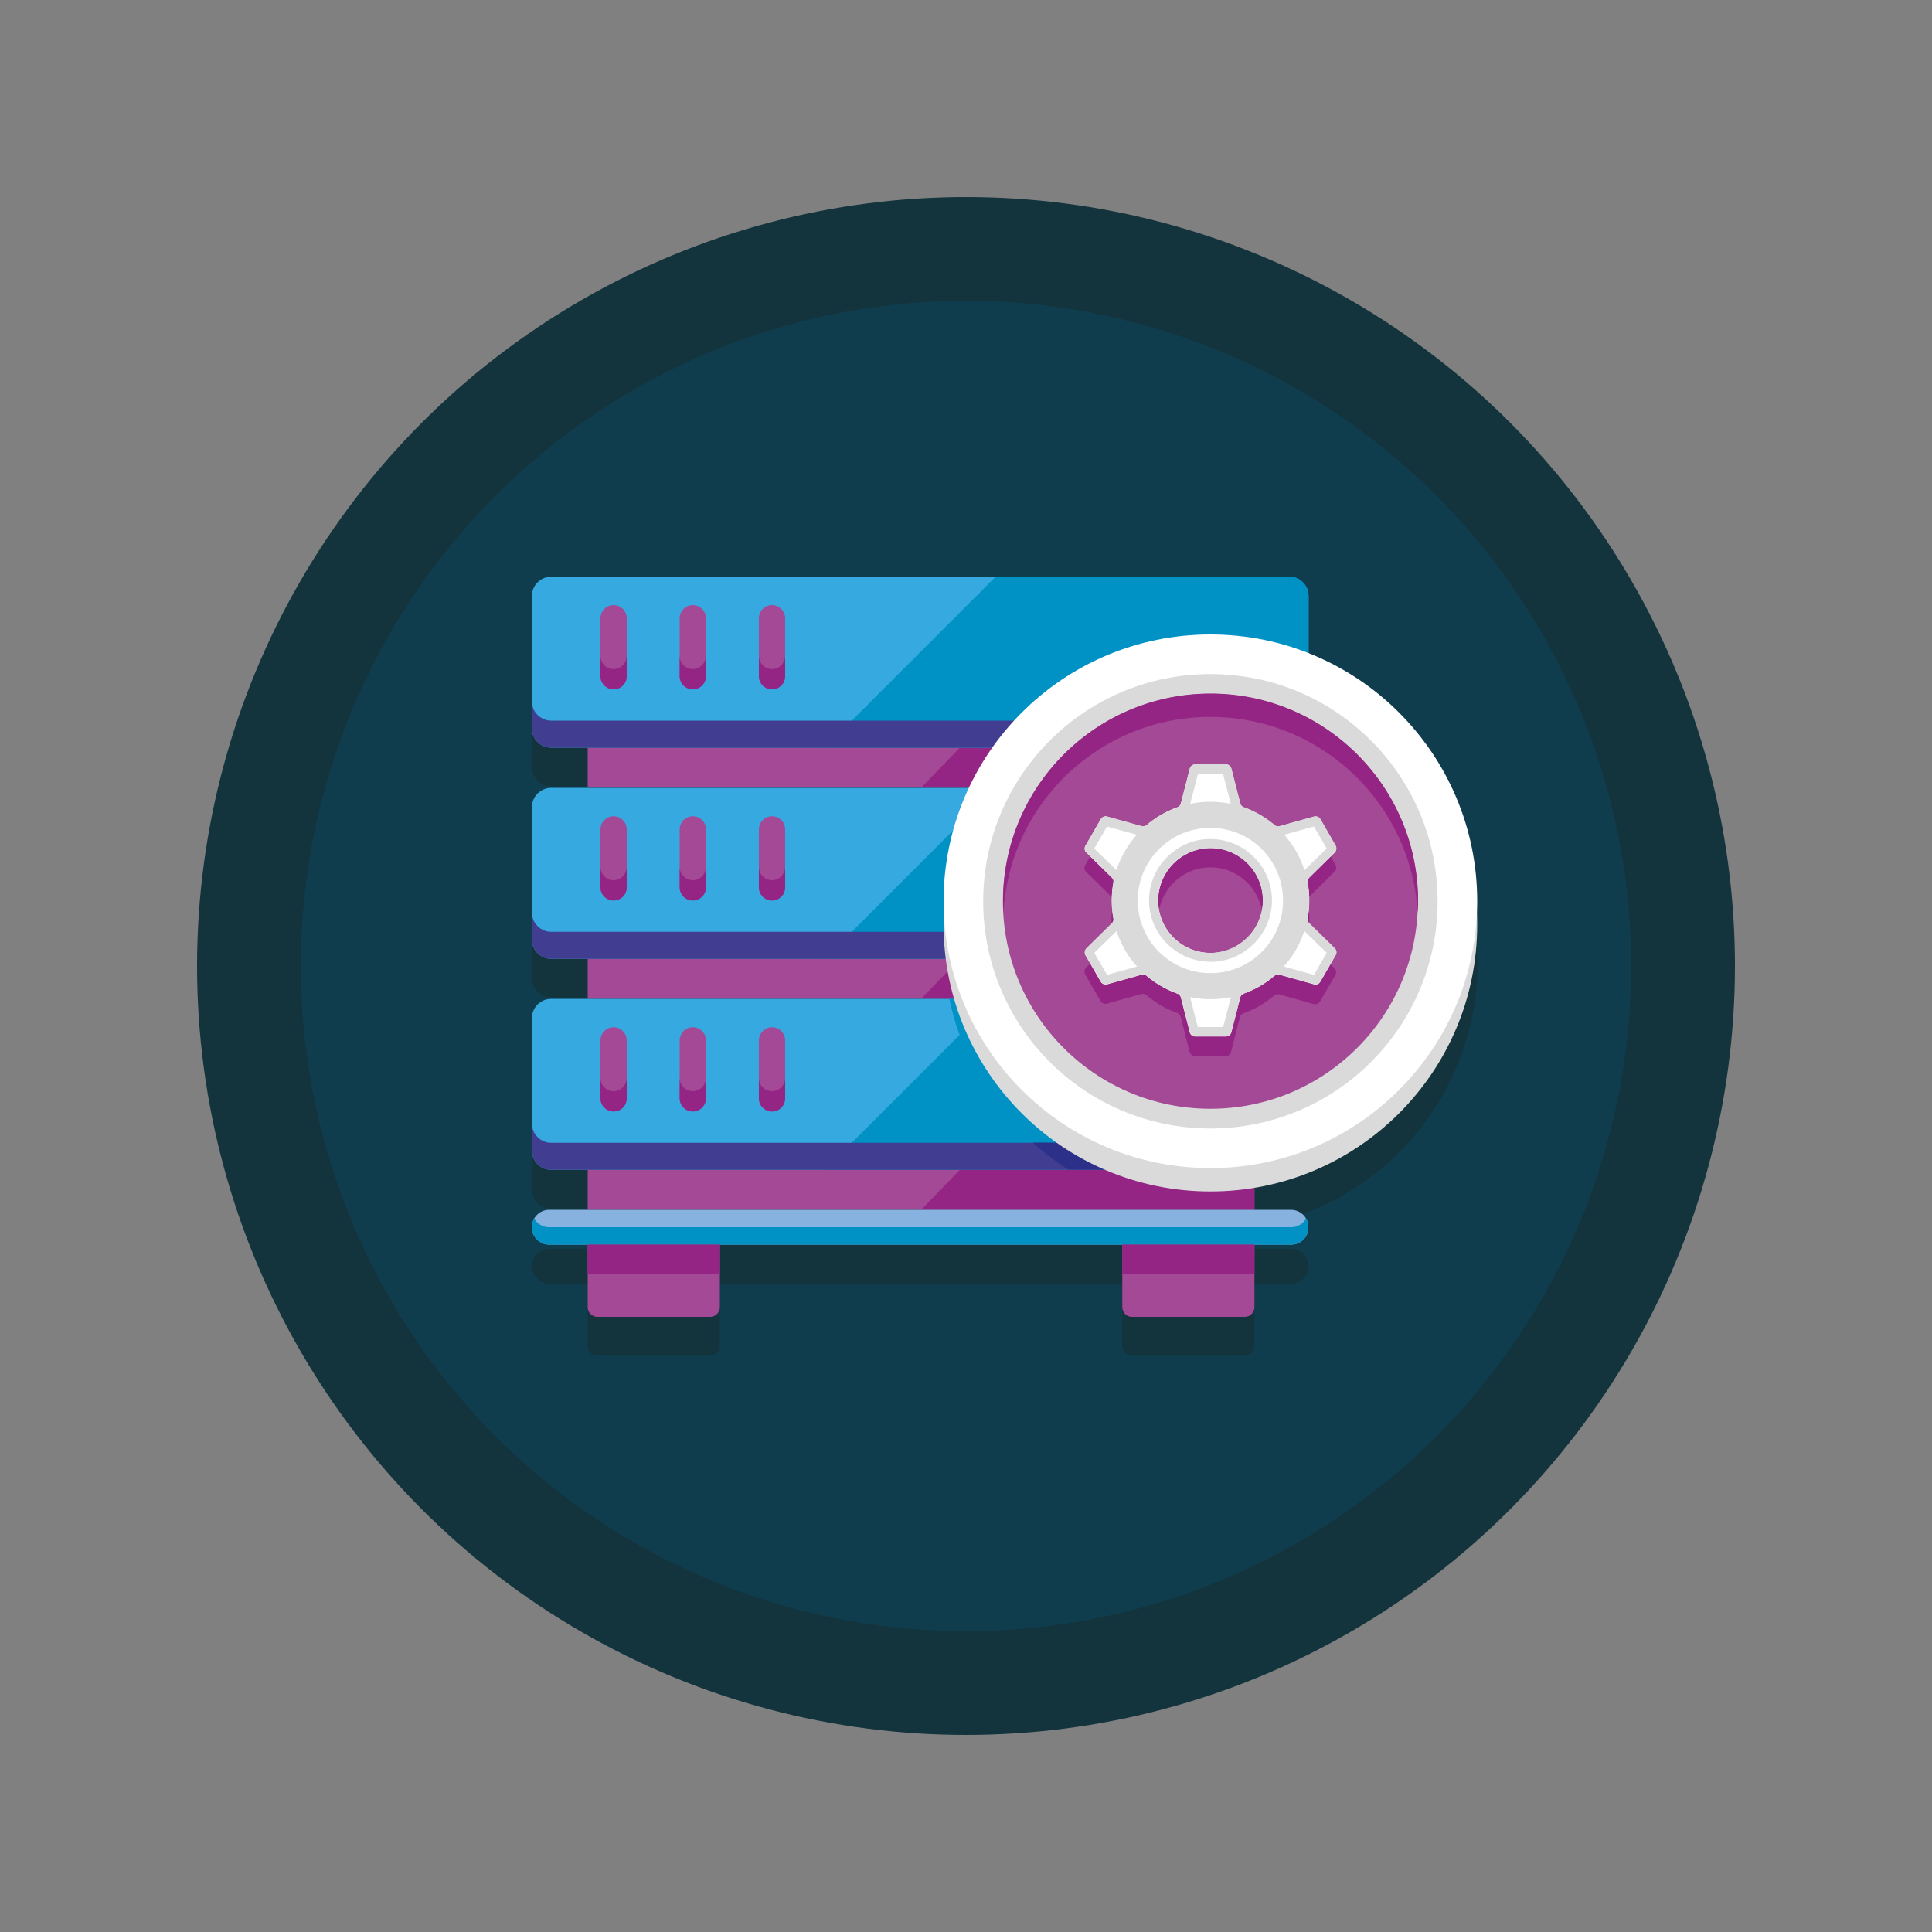 <svg xmlns="http://www.w3.org/2000/svg" xmlns:xlink="http://www.w3.org/1999/xlink" viewBox="0 0 1000 1000" xmlns:v="https://vecta.io/nano"><rect x="0" y="0" width="1000" height="1000" fill="#808080" stroke="none"/><style><![CDATA[.B{fill:#a44995}.C{fill:#952584}.D{fill:#0091c5}.E{fill:#36a9e1}.F{fill:#413e91}.G{fill:#dadada}]]></style><circle fill="#13333d" cx="500" cy="500" r="398"/><circle fill="#0f3d4e" cx="500" cy="500" r="344.3"/><path fill="#13333d" d="M764.7 486.5c0-58.4-36.2-108.3-87.4-128.5v-29.5c0-5.5-4.5-10-10-10H515.5l-.1.1H285.3c-5.5 0-10 4.5-10 10V397c0 5.5 4.5 10 10 10h18.9v20.7h197.2v.1H285.3c-5.5 0-10 4.5-10 10v68.5c0 5.5 4.5 10 10 10h18.9V537h189.5v.1H285.2c-5.5 0-10 4.5-10 10v68.5c0 .3 0 .7.1 1 .1.7.2 1.3.4 2 .2.6.4 1.2.8 1.8.6 1.1 1.4 2.1 2.4 2.9.2.2.5.4.8.6.5.4 1.1.7 1.7.9 1.2.5 2.5.8 3.9.8h18.9v20.7h-19.9c-4.1 0-7.6 2.8-8.7 6.6v.2c-.1.3-.1.6-.2.9v.3c0 .4-.1.7-.1 1.1 0 1.2.3 2.4.7 3.5 1.4 3.2 4.6 5.5 8.3 5.5h19.9v32.3c0 2.8 2.2 5 5 5h58.4c2.8 0 5-2.2 5-5v-32.3h208.3v32.3c0 2.8 2.2 5 5 5h58.4c2.8 0 5-2.2 5-5v-32.3h19c1.2 0 2.4-.3 3.5-.7.5-.2 1.1-.5 1.5-.8 2.4-1.6 4-4.4 4-7.5 0-.4 0-.7-.1-1.1v-.3c0-.3-.1-.6-.2-.9v-.2c-.2-.7-.5-1.4-.9-2.1-1.6-2.7-4.5-4.5-7.8-4.5h-19V635c65.5-10.9 115.4-67.7 115.4-136.3 0-2-.1-4-.1-6.1 0-2.1.1-4.1.1-6.1z"/><path d="M304.2 387h345.1v20.7H304.2z" class="B"/><path d="M649.3 407.7H476.8l20-20.7h152.5z" class="C"/><path d="M667.3 387h-382c-5.5 0-10-4.5-10-10v-68.5c0-5.5 4.5-10 10-10h382c5.5 0 10 4.5 10 10V377c0 5.5-4.5 10-10 10z" class="E"/><path d="M427 386.9h240.3c5.5 0 10-4.5 10-10v-68.5c0-5.5-4.5-10-10-10H515.5L427 386.9z" class="D"/><use xlink:href="#B" class="F"/><use xlink:href="#C" class="B"/><path d="M317.6 346.3c-3.7 0-6.8-3-6.8-6.8V350c0 3.7 3 6.8 6.8 6.8s6.8-3 6.8-6.8v-10.5c-.1 3.8-3.1 6.8-6.8 6.8z" class="C"/><path d="M358.6 356.8c-3.7 0-6.8-3-6.8-6.8v-30c0-3.7 3-6.8 6.8-6.8 3.7 0 6.8 3 6.8 6.8v30c-.1 3.8-3.1 6.8-6.8 6.8zM399.6 356.8c-3.7 0-6.8-3-6.8-6.8v-30c0-3.7 3-6.8 6.8-6.8 3.7 0 6.8 3 6.8 6.8v30c-.1 3.8-3.1 6.8-6.8 6.8z" class="B"/><path d="M358.6 346.3c-3.7 0-6.8-3-6.8-6.8V350c0 3.7 3 6.8 6.8 6.8s6.8-3 6.8-6.8v-10.5c-.1 3.8-3.1 6.8-6.8 6.8zM399.6 346.3c-3.7 0-6.8-3-6.8-6.8V350c0 3.7 3 6.8 6.8 6.8s6.8-3 6.8-6.8v-10.5c-.1 3.8-3.1 6.8-6.8 6.8z" class="C"/><path d="M304.2 496.3h345.1V517H304.2z" class="B"/><path d="M649.3 516.9H476.8l20-20.6h152.5z" class="C"/><path d="M667.3 496.3h-382c-5.5 0-10-4.5-10-10v-68.5c0-5.5 4.5-10 10-10h382c5.5 0 10 4.5 10 10v68.5c0 5.5-4.5 10-10 10z" class="E"/><path d="M427 496.2h240.3c5.5 0 10-4.5 10-10v-68.5c0-5.5-4.5-10-10-10H515.5L427 496.2z" class="D"/><use xlink:href="#B" y="109.3" class="F"/><use xlink:href="#C" y="109.3" class="B"/><path d="M317.6 455.6c-3.7 0-6.8-3-6.8-6.8v10.5c0 3.7 3 6.8 6.8 6.8s6.8-3 6.8-6.8v-10.5c-.1 3.8-3.1 6.8-6.8 6.8z" class="C"/><path d="M358.6 466.1c-3.7 0-6.8-3-6.8-6.8v-30c0-3.7 3-6.8 6.8-6.8 3.7 0 6.8 3 6.8 6.8v30c-.1 3.8-3.1 6.8-6.8 6.8zM399.6 466.1c-3.7 0-6.8-3-6.8-6.8v-30c0-3.7 3-6.8 6.8-6.8 3.7 0 6.8 3 6.8 6.8v30c-.1 3.8-3.1 6.8-6.8 6.8z" class="B"/><path d="M358.6 455.6c-3.7 0-6.8-3-6.8-6.8v10.5c0 3.7 3 6.8 6.8 6.8s6.8-3 6.8-6.8v-10.5c-.1 3.8-3.1 6.8-6.8 6.8zM399.6 455.6c-3.7 0-6.8-3-6.8-6.8v10.5c0 3.7 3 6.8 6.8 6.8s6.8-3 6.8-6.8v-10.5c-.1 3.8-3.1 6.8-6.8 6.8z" class="C"/><path d="M304.2 605.5h345.1v20.7H304.2z" class="B"/><path d="M649.3 626.2H476.8l20-20.7h152.5z" class="C"/><path d="M667.3 605.5h-382c-5.5 0-10-4.5-10-10V527c0-5.5 4.5-10 10-10h382c5.5 0 10 4.5 10 10v68.5c0 5.5-4.5 10-10 10z" class="E"/><path d="M427 605.4h240.3c5.5 0 10-4.5 10-10v-68.5c0-5.5-4.5-10-10-10H515.5L427 605.4z" class="D"/><use xlink:href="#B" y="218.5" class="F"/><use xlink:href="#C" y="218.5" class="B"/><path d="M317.6 564.8c-3.7 0-6.8-3-6.8-6.8v10.5c0 3.7 3 6.8 6.8 6.8s6.8-3 6.8-6.8V558c-.1 3.8-3.1 6.8-6.8 6.8z" class="C"/><path d="M358.6 575.3c-3.7 0-6.8-3-6.8-6.8v-30c0-3.7 3-6.8 6.8-6.8 3.7 0 6.8 3 6.8 6.8v30c-.1 3.8-3.1 6.8-6.8 6.8zM399.6 575.3c-3.7 0-6.8-3-6.8-6.8v-30c0-3.7 3-6.8 6.8-6.8 3.7 0 6.8 3 6.8 6.8v30c-.1 3.8-3.1 6.8-6.8 6.8z" class="B"/><path d="M358.6 564.8c-3.7 0-6.8-3-6.8-6.8v10.5c0 3.7 3 6.8 6.8 6.8s6.8-3 6.8-6.8V558c-.1 3.8-3.1 6.8-6.8 6.8zM399.6 564.8c-3.7 0-6.8-3-6.8-6.8v10.5c0 3.7 3 6.8 6.8 6.8s6.8-3 6.8-6.8V558c-.1 3.8-3.1 6.8-6.8 6.8z" class="C"/><path fill="#87b1df" d="M668.3 644.2h-384c-5 0-9-4-9-9s4-9 9-9h383.9c5 0 9 4 9 9 .1 5-3.9 9-8.9 9z"/><path d="M668.3 635.2h-384c-3.3 0-6.3-1.8-7.8-4.5-.8 1.3-1.2 2.9-1.2 4.5 0 5 4 9 9 9h383.9c5 0 9-4 9-9 0-1.6-.4-3.2-1.2-4.5a8.79 8.79 0 0 1-7.7 4.5z" class="D"/><path d="M367.6 681.6h-58.4c-2.8 0-5-2.2-5-5v-32.3h68.4v32.3c0 2.7-2.2 5-5 5zM644.3 681.6h-58.4c-2.8 0-5-2.2-5-5v-32.3h68.4v32.3c0 2.7-2.2 5-5 5z" class="B"/><path d="M304.2 644.2h68.4v15.3h-68.4zm276.7 0h68.4v15.3h-68.4z" class="C"/><path d="M534.5 591.5h132.8c5.5 0 10-4.5 10-10V527c0-5.5-4.5-10-10-10H491.4c6.1 29.4 21.5 55.3 43.1 74.5zm139.9 11c.6-.6 1.1-1.2 1.5-1.9-.4.7-.9 1.4-1.5 1.9zm1.9-2.7c.1-.2.2-.5.3-.8-.1.3-.2.6-.3.8zm-3.4 4zm.8-.6c.2-.2.5-.4.7-.6-.3.2-.5.4-.7.6z" class="D"/><path fill="#2c3088" d="M674.4 602.5c.6-.6 1.1-1.2 1.5-1.9.1-.3.3-.5.4-.8.1-.2.2-.5.3-.8.4-1.1.7-2.3.7-3.6v-14c0 5.5-4.5 10-10 10H534.5c5.8 5.2 12 9.9 18.5 14h114.3c1 0 2-.2 3-.4l.9-.3c.6-.3 1.2-.6 1.7-.9.3-.2.5-.4.8-.6l.7-.7c0 .1 0 0 0 0z"/><circle cx="626.5" cy="478.6" r="138.1" class="G"/><circle fill="#fff" cx="626.5" cy="466.5" r="138.1"/><circle cx="626.5" cy="466.5" r="117.6" class="G"/><circle cx="626.5" cy="466.5" r="107.4" class="B"/><path d="M626.5 371.1c57.3 0 104.1 44.9 107.3 101.4.1-2 .2-4 .2-6.1 0-59.3-48.1-107.4-107.4-107.4s-107.4 48.1-107.4 107.4c0 2 .1 4.1.2 6.1 3-56.5 49.8-101.4 107.1-101.4zm51.1 116.7c-.2-.2-.3-.4-.4-.6l-.3-.6c-.1-.2-.1-.5-.1-.7v-.4a49.37 49.37 0 0 0 .9-9.5 50.14 50.14 0 0 0-.9-9.5c0-.6.1-1.2.4-1.7.1-.2.3-.4.4-.6l13.2-13a3.04 3.04 0 0 0 .5-3.5l-7.9-13.7c-.2-.3-.4-.5-.6-.7-.1-.1-.2-.2-.4-.3-.3-.2-.6-.3-.9-.4-.5-.1-1-.1-1.4 0l-17.9 5c-.2.1-.5.1-.7.1-.6 0-1.2-.2-1.7-.5-4.8-4.1-10.4-7.4-16.4-9.5-.7-.4-1.3-1-1.5-1.8l-4.6-18c-.2-.6-.5-1.2-1-1.6s-1.1-.6-1.8-.6h-15.9c-.3 0-.7.1-1 .2-.9.3-1.6 1.1-1.9 2l-4.6 18c-.1.2-.1.5-.3.7-.2.4-.5.8-.9 1-.1.1-.2.1-.3.2a49.68 49.68 0 0 0-16.4 9.5c-.5.3-1.1.5-1.7.5-.2 0-.5 0-.7-.1l-17.9-5c-.5-.1-1-.1-1.4 0-.3.1-.6.2-.9.4-.1.1-.3.2-.4.3-.2.2-.5.5-.6.7l-7.9 13.7a.76.76 0 0 0-.2.4c-.1.3-.2.6-.2.9 0 .5.1.9.3 1.4.1.3.3.6.6.8l13.2 13c.6.6.9 1.4.8 2.2a49.37 49.37 0 0 0-.9 9.5 50.14 50.14 0 0 0 .9 9.5v.4c0 .2-.1.5-.1.7-.1.4-.4.9-.7 1.2l-13.2 13c-.2.2-.4.5-.6.8-.2.4-.3.9-.3 1.4s.1.9.4 1.4l7.9 13.7a2.41 2.41 0 0 0 1 1c.3.2.6.3.9.4.5.1 1 .1 1.4 0l17.9-5c.8-.2 1.7-.1 2.4.4 4.8 4.1 10.4 7.4 16.4 9.5.1.1.2.1.3.2.4.3.7.6.9 1 .1.2.2.4.3.7l4.6 18c.2.6.5 1.2 1 1.6.1.1.3.2.4.3.4.2.9.4 1.4.4h15.9c.2 0 .4 0 .6-.1.2 0 .5-.1.7-.2s.4-.2.5-.3c.5-.4.9-.9 1-1.6l4.6-18c.2-.8.8-1.5 1.5-1.8a49.68 49.68 0 0 0 16.4-9.5c.7-.5 1.6-.6 2.4-.4l17.9 5c.5.1 1 .1 1.4 0 .3-.1.6-.2.9-.4a2.41 2.41 0 0 0 1-1l7.9-13.7c.2-.3.3-.6.3-.9.2-.9-.1-1.9-.8-2.6l-13.1-13.3zm-78.1-13.1c.4-7.8 4.1-14.7 9.7-19.4 1.3-1 2.6-2 4-2.8.4-.2.7-.4 1.1-.6 3.3-1.7 7-2.7 10.8-2.9 1-.1 2 0 2.9 0 2.1.1 4.1.5 6.1 1 .7.2 1.4.4 2 .7.2.1.5.2.7.3 3.3 1.4 6.3 3.4 8.8 5.9.7.7 1.3 1.3 1.9 2.1.4.5.8 1 1.2 1.6s.8 1.2 1.2 1.9a26.74 26.74 0 0 1 3.7 15.1c-.7 13.8-11.9 25-25.7 25.7-16 .7-29.3-12.5-28.4-28.6z" class="C"/><path fill="#fff" d="M677.6 466.1c0-3.1-.3-6.2-.8-9.2-.2-.9.1-1.9.8-2.6l13.2-13c.9-.9 1.1-2.4.5-3.5l-7.9-13.7c-.7-1.2-2-1.7-3.3-1.4l-17.9 5c-.9.3-1.9 0-2.6-.6-4.6-3.9-10-7.1-15.9-9.2-.9-.3-1.6-1.1-1.8-2l-4.6-18c-.3-1.3-1.5-2.2-2.8-2.2h-15.9c-1.3 0-2.5.9-2.8 2.2l-4.6 18c-.2.9-.9 1.7-1.8 2-5.9 2.1-11.2 5.2-15.9 9.2-.7.6-1.7.8-2.6.6l-17.9-5c-1.3-.4-2.6.2-3.3 1.4l-7.9 13.7c-.7 1.2-.5 2.6.5 3.5l13.2 13c.7.7 1 1.6.8 2.6-.5 3-.8 6-.8 9.2 0 3.1.3 6.2.8 9.2.2.9-.1 1.9-.8 2.6l-13.2 13c-.9.9-1.1 2.4-.5 3.5l7.9 13.7c.7 1.2 2 1.7 3.3 1.4l17.9-5c.9-.3 1.9 0 2.6.6 4.6 3.9 10 7.1 15.9 9.2.9.3 1.6 1.1 1.8 2l4.6 18c.3 1.3 1.5 2.2 2.8 2.2h15.9c1.3 0 2.5-.9 2.8-2.2l4.6-18c.2-.9.9-1.7 1.8-2 5.9-2.1 11.2-5.2 15.9-9.2.7-.6 1.7-.8 2.6-.6l17.9 5c1.3.4 2.6-.2 3.3-1.4l7.9-13.7c.7-1.2.5-2.6-.5-3.5l-13.2-13c-.7-.7-1-1.6-.8-2.6.5-3 .8-6.1.8-9.2zM628 493.2c-16.1.8-29.3-12.4-28.5-28.5.7-13.8 11.9-25 25.7-25.7 16.1-.8 29.3 12.4 28.5 28.5-.8 13.8-12 25-25.7 25.7z"/><g class="G"><path d="M624.9 434.3c-16.1.8-29.3 14-30.1 30.1a31.41 31.41 0 0 0 9.3 24.1c6 6 14.1 9.3 22.5 9.3h1.6c16.1-.8 29.3-14 30.1-30.1a31.41 31.41 0 0 0-9.3-24.1c-6.3-6.3-15.1-9.7-24.1-9.3zm28.7 33.2c-.7 13.8-11.9 25-25.7 25.7-16.1.8-29.3-12.4-28.5-28.5.7-13.8 11.9-25 25.7-25.7 16.1-.8 29.3 12.4 28.5 28.5zm37.3 23.3l-13.2-13c-.7-.7-1-1.6-.8-2.6.5-3 .8-6 .8-9.2 0-3.1-.3-6.2-.8-9.2-.2-.9.1-1.9.8-2.6l13.2-13a3.04 3.04 0 0 0 .5-3.5l-7.9-13.7c-.7-1.2-2-1.7-3.3-1.4l-17.9 5c-.9.3-1.9 0-2.6-.6-4.6-3.9-10-7.1-15.9-9.2-.9-.3-1.6-1.1-1.8-2l-4.6-18c-.3-1.3-1.5-2.2-2.8-2.2h-15.9c-1.3 0-2.5.9-2.8 2.2l-4.6 18c-.2.9-.9 1.7-1.8 2-5.9 2.1-11.2 5.2-15.9 9.2-.7.6-1.7.8-2.6.6l-17.9-5c-1.3-.4-2.6.2-3.3 1.4l-7.9 13.7c-.7 1.2-.5 2.6.5 3.5l13.2 13c.7.7 1 1.6.8 2.6-.5 3-.8 6-.8 9.2 0 3.1.3 6.2.8 9.2.2.9-.1 1.9-.8 2.6l-13.2 13a3.04 3.04 0 0 0-.5 3.5l7.9 13.7c.7 1.2 2 1.7 3.3 1.4l17.9-5c.9-.3 1.9 0 2.6.6 4.6 3.9 10 7.1 15.9 9.2.9.3 1.6 1.1 1.8 2l4.6 18c.3 1.3 1.5 2.2 2.8 2.2h15.9c1.3 0 2.5-.9 2.8-2.2l4.6-18c.2-.9.9-1.7 1.8-2 5.9-2.1 11.2-5.2 15.9-9.2.7-.6 1.7-.8 2.6-.6l17.9 5c1.3.4 2.6-.2 3.3-1.4l7.9-13.7a3.04 3.04 0 0 0-.5-3.5zm-10.8 13.8l-16.6-4.6c-2.4-.7-5-.1-6.9 1.5-4.3 3.6-9.1 6.4-14.4 8.3-2.4.8-4.1 2.8-4.8 5.2l-4.3 16.6H620l-4.3-16.6c-.6-2.4-2.4-4.4-4.8-5.2-5.3-1.9-10.1-4.7-14.4-8.3-1.9-1.6-4.5-2.2-6.9-1.5l-16.6 4.6-6.6-11.4 12.3-12c1.8-1.8 2.6-4.3 2.2-6.7-.5-2.7-.8-5.5-.8-8.3s.3-5.6.8-8.3c.4-2.5-.4-5-2.2-6.7l-12.3-12 6.6-11.4 16.6 4.6c2.4.7 5 .1 6.9-1.5 4.3-3.6 9.1-6.4 14.4-8.3 2.4-.8 4.1-2.8 4.8-5.2l4.3-16.6h13.1l4.3 16.6c.6 2.4 2.4 4.4 4.8 5.2 5.3 1.9 10.1 4.7 14.4 8.3 1.9 1.6 4.5 2.2 6.9 1.5l16.6-4.6 6.6 11.4-12.3 12c-1.8 1.8-2.6 4.3-2.2 6.7.5 2.7.8 5.5.8 8.3s-.3 5.6-.8 8.3c-.4 2.5.4 5 2.2 6.7l12.3 12-6.6 11.4z"/><path d="M626.5 415c-28.2 0-51.1 22.9-51.1 51.1s22.9 51.1 51.1 51.1 51.1-22.9 51.1-51.1c.1-28.2-22.8-51.1-51.1-51.1zm0 88.7c-20.8 0-37.6-16.8-37.6-37.6s16.8-37.6 37.6-37.6 37.6 16.8 37.6 37.6c.1 20.8-16.8 37.6-37.6 37.6z"/></g><defs ><path id="B" d="M667.3 373h-382c-5.5 0-10-4.5-10-10v14c0 5.5 4.5 10 10 10h382c5.5 0 10-4.5 10-10v-14c0 5.5-4.5 10-10 10z"/><path id="C" d="M317.6 356.8c-3.7 0-6.8-3-6.8-6.8v-30c0-3.7 3-6.8 6.8-6.8 3.7 0 6.8 3 6.8 6.8v30c-.1 3.8-3.1 6.8-6.8 6.8z"/></defs></svg>